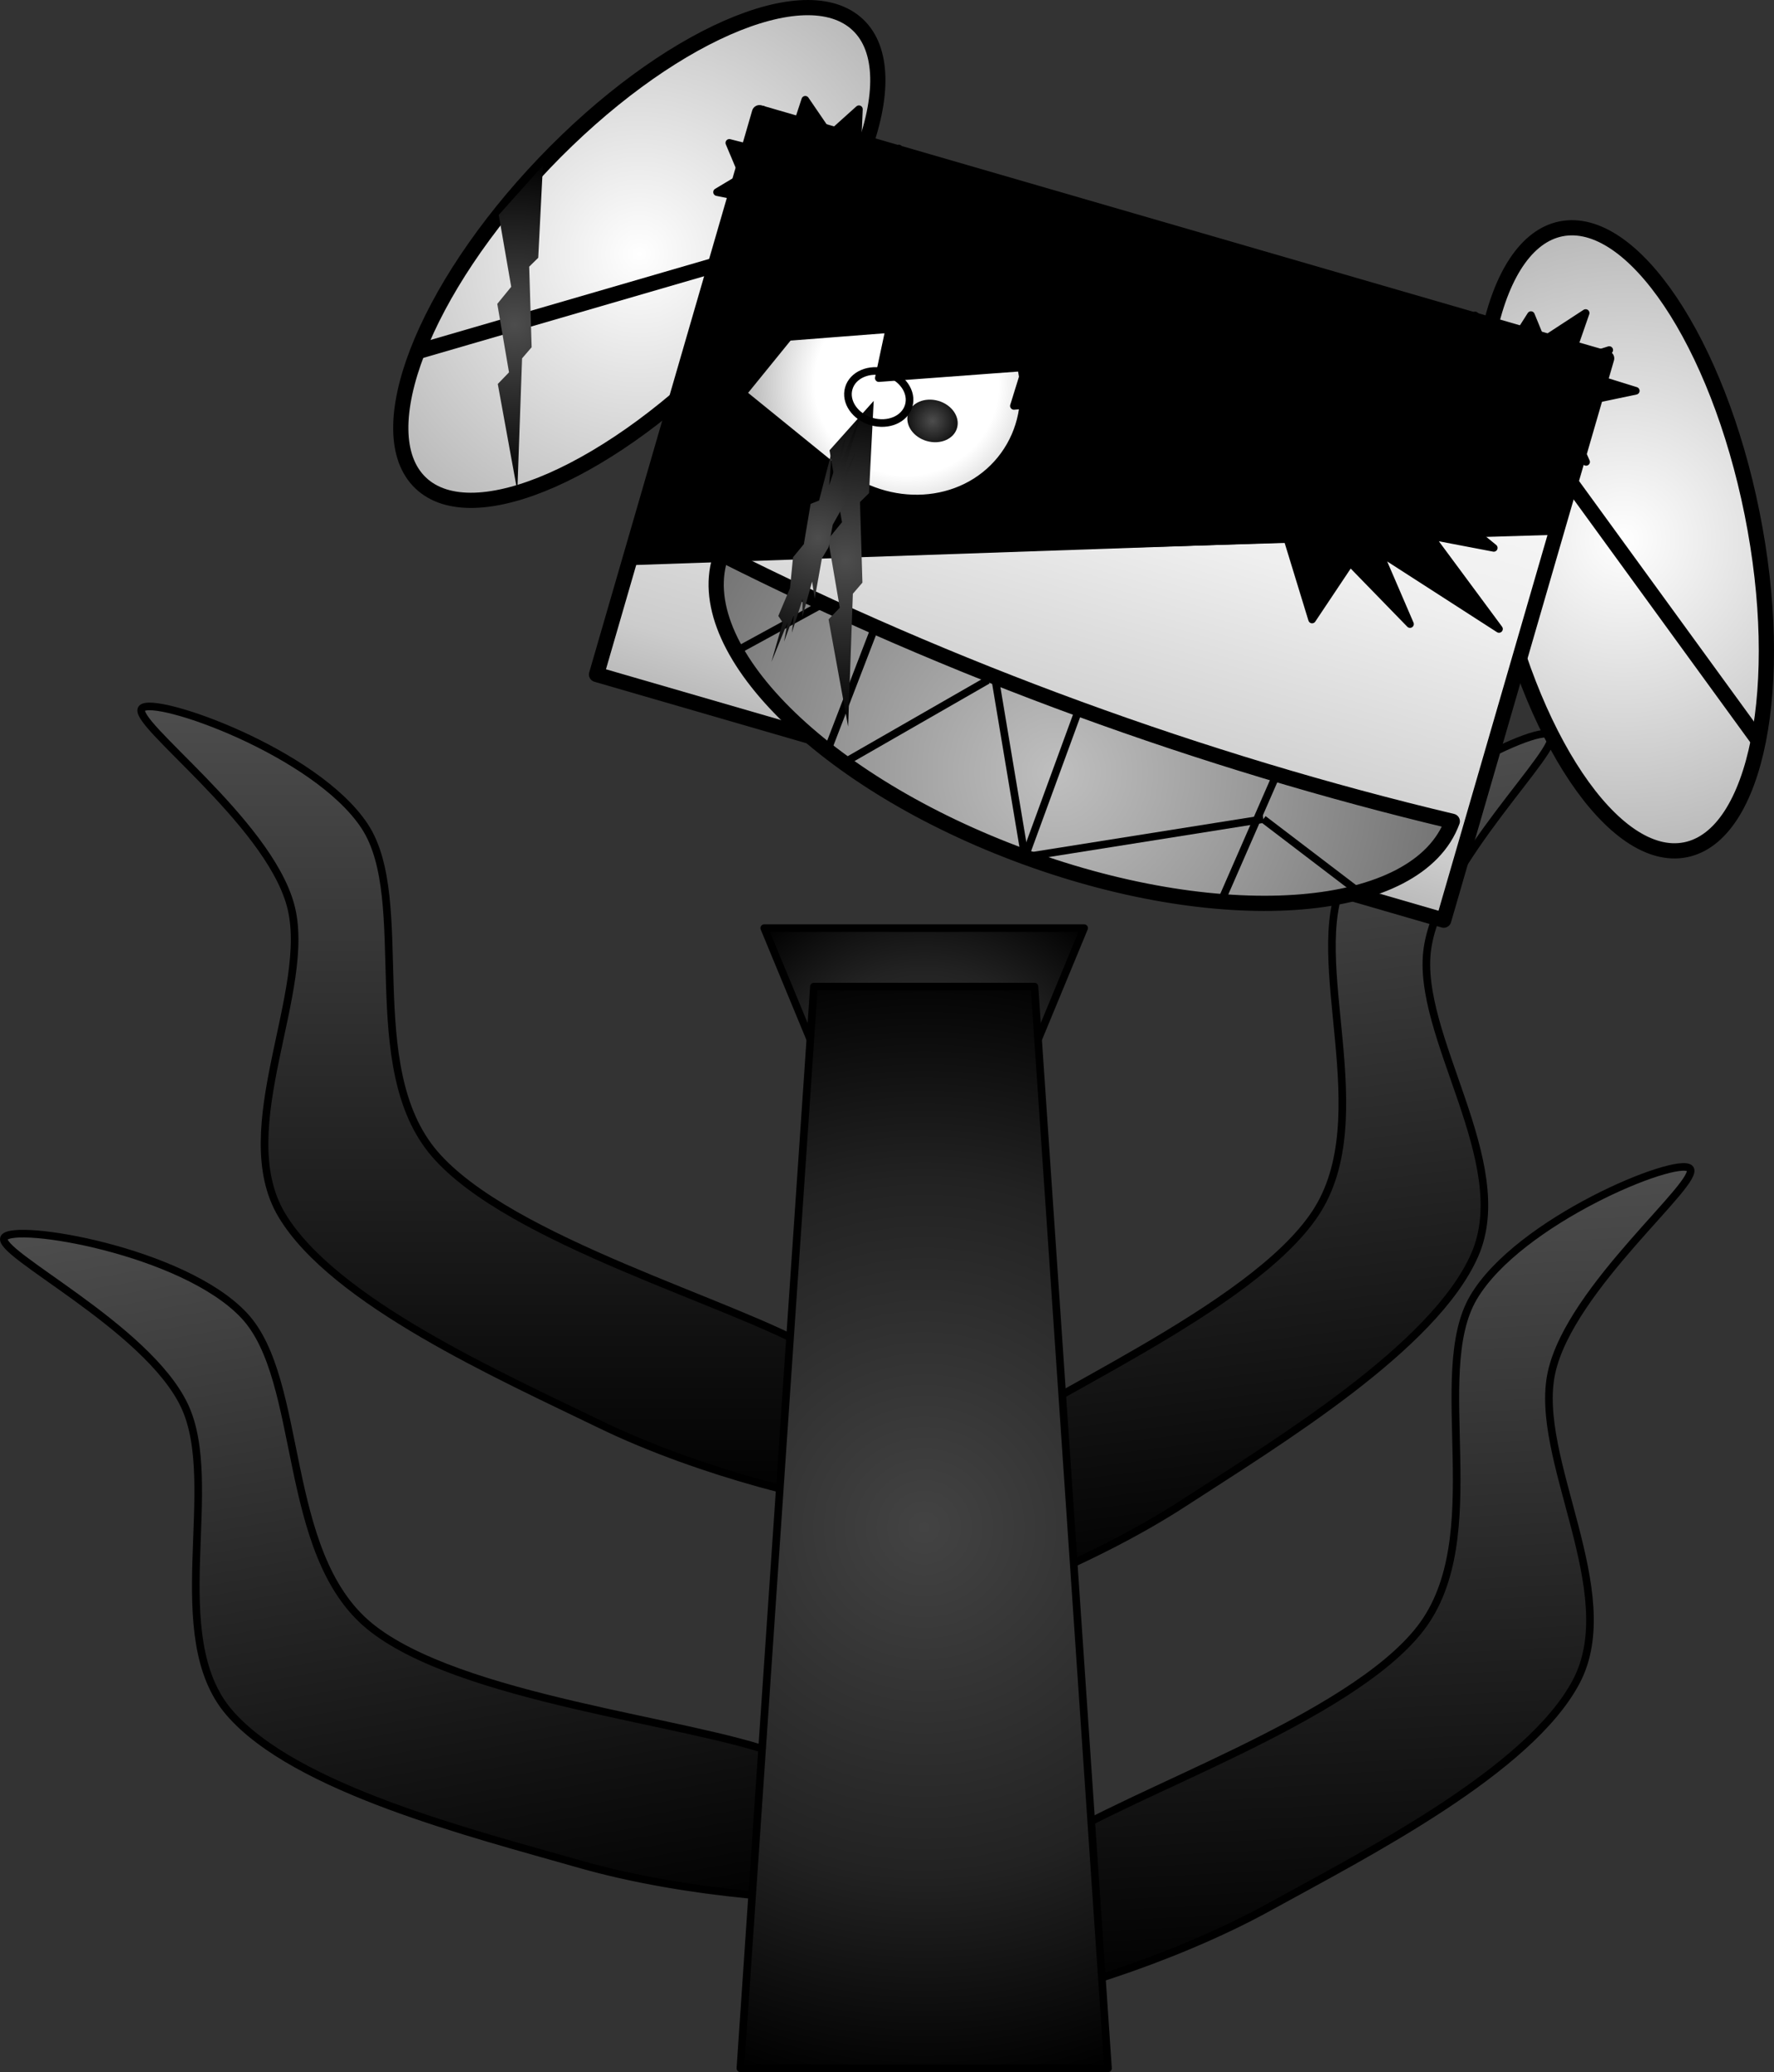 <svg version="1.1" xmlns="http://www.w3.org/2000/svg" xmlns:xlink="http://www.w3.org/1999/xlink" width="233.237" height="272.437" viewBox="0,0,233.237,272.437"><rect x="0" y="0" width="233.237" height="272.437" fill="#333333" stroke="none"/><defs><linearGradient x1="341.426" y1="188.506" x2="346.841" y2="293.714" gradientUnits="userSpaceOnUse" id="color-1"><stop offset="0" stop-color="#4d4d4d"/><stop offset="1" stop-color="#000000"/></linearGradient><linearGradient x1="119.589" y1="197.624" x2="137.753" y2="301.39" gradientUnits="userSpaceOnUse" id="color-2"><stop offset="0" stop-color="#4d4d4d"/><stop offset="1" stop-color="#000000"/></linearGradient><linearGradient x1="323.079" y1="131.486" x2="336.185" y2="236.02" gradientUnits="userSpaceOnUse" id="color-3"><stop offset="0" stop-color="#4d4d4d"/><stop offset="1" stop-color="#000000"/></linearGradient><linearGradient x1="137.732" y1="128.013" x2="137.732" y2="233.358" gradientUnits="userSpaceOnUse" id="color-4"><stop offset="0" stop-color="#4d4d4d"/><stop offset="1" stop-color="#000000"/></linearGradient><radialGradient cx="332.585" cy="106.042" r="45.076" fx="332.585" fy="106.042" gradientUnits="userSpaceOnUse" id="color-5"><stop offset="0" stop-color="#ffffff"/><stop offset="1" stop-color="#b3b3b3"/></radialGradient><radialGradient cx="203.231" cy="68.525" r="45.076" fx="203.231" fy="68.525" gradientUnits="userSpaceOnUse" id="color-6"><stop offset="0" stop-color="#ffffff"/><stop offset="1" stop-color="#b3b3b3"/></radialGradient><radialGradient cx="240.681" cy="182.572" r="32.985" fx="240.681" fy="182.572" gradientUnits="userSpaceOnUse" id="color-7"><stop offset="0" stop-color="#434343"/><stop offset="0.61" stop-color="#222222"/><stop offset="1" stop-color="#000000"/></radialGradient><radialGradient cx="240.681" cy="235.96" r="75.106" fx="240.681" fy="235.96" gradientUnits="userSpaceOnUse" id="color-8"><stop offset="0" stop-color="#434343"/><stop offset="0.61" stop-color="#222222"/><stop offset="1" stop-color="#000000"/></radialGradient><linearGradient x1="219.025" y1="49.949" x2="197.603" y2="123.811" gradientUnits="userSpaceOnUse" id="color-9"><stop offset="0" stop-color="#ffffff"/><stop offset="0.49" stop-color="#efefef"/><stop offset="0.9" stop-color="#cccccc"/><stop offset="1" stop-color="#b9b9b9"/><stop offset="1" stop-color="#737373"/></linearGradient><radialGradient cx="238.39" cy="85.542" r="21.604" fx="238.39" fy="85.542" gradientUnits="userSpaceOnUse" id="color-10"><stop offset="0" stop-color="#ffffff"/><stop offset="0.56" stop-color="#ffffff"/><stop offset="1" stop-color="#b3b3b3"/></radialGradient><radialGradient cx="186.839" cy="77.83" r="21.886" fx="186.839" fy="77.83" gradientUnits="userSpaceOnUse" id="color-11"><stop offset="0" stop-color="#4d4d4d"/><stop offset="1" stop-color="#000000"/></radialGradient><radialGradient cx="258" cy="136.678" r="52.508" fx="258" fy="136.678" gradientUnits="userSpaceOnUse" id="color-12"><stop offset="0" stop-color="#bfbfbf"/><stop offset="1" stop-color="#737373"/></radialGradient><radialGradient cx="230.329" cy="108.778" r="21.886" fx="230.329" fy="108.778" gradientUnits="userSpaceOnUse" id="color-13"><stop offset="0" stop-color="#4d4d4d"/><stop offset="1" stop-color="#000000"/></radialGradient><radialGradient cx="226.699" cy="105.884" r="17.504" fx="226.699" fy="105.884" gradientUnits="userSpaceOnUse" id="color-14"><stop offset="0" stop-color="#4d4d4d"/><stop offset="1" stop-color="#000000"/></radialGradient><radialGradient cx="241.776" cy="90.477" r="4.339" fx="241.776" fy="90.477" gradientUnits="userSpaceOnUse" id="color-15"><stop offset="0" stop-color="#4d4d4d"/><stop offset="1" stop-color="#000000"/></radialGradient></defs><g transform="translate(-119.173,-35.134)"><g data-paper-data="{&quot;isPaintingLayer&quot;:true}" fill-rule="evenodd" stroke-miterlimit="10" stroke-dasharray="" stroke-dashoffset="0" style="mix-blend-mode: normal"><path d="M245.33,289.728c1.352,-3.52 1.928,-5.37 12.027,-12.119c10.099,-6.749 39.311,-16.398 48.565,-28.375c9.255,-11.976 1.061,-33.405 6.963,-43.484c5.902,-10.079 26.737,-18.627 28.45,-16.99c1.713,1.637 -15.682,15.565 -18.17,26.81c-2.488,11.245 9.443,28.936 3.242,40.66c-6.201,11.724 -27.588,22.599 -40.449,29.682c-12.861,7.083 -29.944,12.179 -36.716,12.815c-6.772,0.636 -5.266,-5.48 -3.914,-8.999z" fill="url(#color-1)" stroke="none" stroke-width="1" stroke-linecap="square" stroke-linejoin="miter"/><path d="M245.33,289.728c1.352,-3.52 1.928,-5.37 12.027,-12.119c10.099,-6.749 39.311,-16.398 48.565,-28.375c9.255,-11.976 1.061,-33.405 6.963,-43.484c5.902,-10.079 26.737,-18.627 28.45,-16.99c1.713,1.637 -15.682,15.565 -18.17,26.81c-2.488,11.245 9.443,28.936 3.242,40.66c-6.201,11.724 -27.588,22.599 -40.449,29.682c-12.861,7.083 -29.944,12.179 -36.716,12.815c-6.772,0.636 -5.266,-5.48 -3.914,-8.999z" fill="none" stroke="#000000" stroke-width="1" stroke-linecap="butt" stroke-linejoin="round"/><path d="M235.82,274.886c2.102,3.13 4.933,8.756 -1.81,9.645c-6.743,0.889 -24.532,-0.273 -38.647,-4.312c-14.115,-4.039 -37.387,-9.875 -46.044,-19.922c-8.657,-10.047 -0.968,-29.951 -5.899,-40.359c-4.931,-10.408 -24.992,-20.11 -23.686,-22.087c1.306,-1.977 23.52,1.713 31.52,10.223c7.999,8.51 4.786,31.225 16.477,40.838c11.69,9.613 42.317,12.51 53.665,16.839c11.348,4.329 12.322,6.004 14.424,9.134z" fill="url(#color-2)" stroke="none" stroke-width="1" stroke-linecap="square" stroke-linejoin="miter"/><path d="M235.82,274.886c2.102,3.13 4.933,8.756 -1.81,9.645c-6.743,0.889 -24.532,-0.273 -38.647,-4.312c-14.115,-4.039 -37.387,-9.875 -46.044,-19.922c-8.657,-10.047 -0.968,-29.951 -5.899,-40.359c-4.931,-10.408 -24.992,-20.11 -23.686,-22.087c1.306,-1.977 23.52,1.713 31.52,10.223c7.999,8.51 4.786,31.225 16.477,40.838c11.69,9.613 42.317,12.51 53.665,16.839c11.348,4.329 12.322,6.004 14.424,9.134z" fill="none" stroke="#000000" stroke-width="1" stroke-linecap="butt" stroke-linejoin="round"/><path d="M234.65,239.478c1.091,-3.609 1.53,-5.497 11.108,-12.968c9.578,-7.471 38.006,-19.234 46.359,-31.856c8.353,-12.623 -1.388,-33.395 3.76,-43.879c5.149,-10.485 25.302,-20.536 27.131,-19.029c1.829,1.507 -14.501,16.673 -16.158,28.07c-1.658,11.398 11.537,28.168 6.211,40.315c-5.326,12.147 -25.86,24.56 -38.168,32.566c-12.308,8.006 -28.973,14.34 -35.68,15.47c-6.707,1.13 -5.653,-5.08 -4.562,-8.689z" fill="url(#color-3)" stroke="none" stroke-width="1" stroke-linecap="square" stroke-linejoin="miter"/><path d="M234.65,239.478c1.091,-3.609 1.53,-5.497 11.108,-12.968c9.578,-7.471 38.006,-19.234 46.359,-31.856c8.353,-12.623 -1.388,-33.395 3.76,-43.879c5.149,-10.485 25.302,-20.536 27.131,-19.029c1.829,1.507 -14.501,16.673 -16.158,28.07c-1.658,11.398 11.537,28.168 6.211,40.315c-5.326,12.147 -25.86,24.56 -38.168,32.566c-12.308,8.006 -28.973,14.34 -35.68,15.47c-6.707,1.13 -5.653,-5.08 -4.562,-8.689z" fill="none" stroke="#000000" stroke-width="1" stroke-linecap="butt" stroke-linejoin="round"/><path d="M238.902,224.159c1.531,3.446 3.349,9.476 -3.446,9.189c-6.795,-0.287 -24.118,-4.499 -37.325,-10.911c-13.207,-6.412 -35.125,-16.174 -41.92,-27.563c-6.795,-11.389 4.211,-29.67 1.148,-40.772c-3.063,-11.102 -21.15,-24.118 -19.523,-25.841c1.627,-1.723 22.873,5.743 29.285,15.505c6.412,9.762 -0.669,31.583 9.189,43.068c9.858,11.485 39.527,19.62 49.959,25.841c10.432,6.221 11.102,8.039 12.633,11.485z" fill="url(#color-4)" stroke="none" stroke-width="1" stroke-linecap="square" stroke-linejoin="miter"/><path d="M238.902,224.159c1.531,3.446 3.349,9.476 -3.446,9.189c-6.795,-0.287 -24.118,-4.499 -37.325,-10.911c-13.207,-6.412 -35.125,-16.174 -41.92,-27.563c-6.795,-11.389 4.211,-29.67 1.148,-40.772c-3.063,-11.102 -21.15,-24.118 -19.523,-25.841c1.627,-1.723 22.873,5.743 29.285,15.505c6.412,9.762 -0.669,31.583 9.189,43.068c9.858,11.485 39.527,19.62 49.959,25.841c10.432,6.221 11.102,8.039 12.633,11.485z" fill="none" stroke="#000000" stroke-width="1" stroke-linecap="butt" stroke-linejoin="round"/><path d="M340.774,146.86v0c-9.359,1.876 -20.612,-14.879 -25.134,-37.422v0c-2.172,-10.826 -2.469,-21.566 -0.827,-29.857c1.642,-8.292 5.09,-13.456 9.584,-14.357v0c9.359,-1.876 20.612,14.879 25.134,37.422v0c4.522,22.543 0.602,42.338 -8.757,44.214z" fill="url(#color-5)" stroke="none" stroke-width="1" stroke-linecap="square" stroke-linejoin="miter"/><path d="M340.774,146.86v0c-9.359,1.876 -20.612,-14.879 -25.134,-37.422v0c-2.172,-10.826 -2.469,-21.566 -0.827,-29.857c1.642,-8.292 5.09,-13.456 9.584,-14.357v0c9.359,-1.876 20.612,14.879 25.134,37.422v0c4.522,22.543 0.602,42.338 -8.757,44.214z" fill="none" stroke="#000000" stroke-width="2" stroke-linecap="butt" stroke-linejoin="round"/><path d="M323.472,95.529l26.886,36.974" fill-opacity="0" fill="#000000" stroke="none" stroke-width="1" stroke-linecap="square" stroke-linejoin="miter"/><path d="M323.472,95.529l26.886,36.974" fill="none" stroke="#000000" stroke-width="2" stroke-linecap="butt" stroke-linejoin="round"/><path d="M190.732,56.59v0c15.882,-16.625 34.353,-24.759 41.256,-18.167v0c3.315,3.166 3.464,9.373 0.415,17.257c-3.049,7.884 -9.047,16.798 -16.674,24.782v0c-15.882,16.625 -34.353,24.759 -41.256,18.167v0c-6.903,-6.592 0.376,-25.413 16.259,-42.038z" fill="url(#color-6)" stroke="none" stroke-width="1" stroke-linecap="square" stroke-linejoin="miter"/><path d="M190.732,56.59v0c15.882,-16.625 34.353,-24.759 41.256,-18.167v0c3.315,3.166 3.464,9.373 0.415,17.257c-3.049,7.884 -9.047,16.798 -16.674,24.782v0c-15.882,16.625 -34.353,24.759 -41.256,18.167v0c-6.903,-6.592 0.376,-25.413 16.259,-42.038z" fill="none" stroke="#000000" stroke-width="2" stroke-linecap="butt" stroke-linejoin="round"/><path d="M174.058,81.371l39.157,-11.387" fill-opacity="0" fill="#000000" stroke="none" stroke-width="1" stroke-linecap="square" stroke-linejoin="miter"/><path d="M174.058,81.371l39.157,-11.387" fill="none" stroke="#000000" stroke-width="2" stroke-linecap="butt" stroke-linejoin="round"/><path d="M261.71,157.159l-21.029,50.826l-21.029,-50.826z" fill="url(#color-7)" stroke="none" stroke-width="1" stroke-linecap="square" stroke-linejoin="miter"/><path d="M261.71,157.159l-21.029,50.826l-21.029,-50.826z" fill="none" stroke="#000000" stroke-width="1" stroke-linecap="butt" stroke-linejoin="round"/><path d="M264.848,307.071h-48.333l9.667,-142.223h29z" fill="url(#color-8)" stroke="none" stroke-width="1" stroke-linecap="square" stroke-linejoin="miter"/><path d="M264.848,307.071h-48.333l9.667,-142.223h29z" fill="none" stroke="#000000" stroke-width="1" stroke-linecap="butt" stroke-linejoin="round"/><path d="M219.025,49.949l111.382,32.304l-21.422,73.862l-111.382,-32.304z" fill="url(#color-9)" stroke="none" stroke-width="1" stroke-linecap="square" stroke-linejoin="miter"/><path d="M219.025,49.949l111.382,32.304l-21.422,73.862l-111.382,-32.304z" fill="none" stroke="#000000" stroke-width="2" stroke-linecap="butt" stroke-linejoin="round"/><path d="M201.802,108.951l121.928,-4.214" fill-opacity="0" fill="#000000" stroke="none" stroke-width="1" stroke-linecap="square" stroke-linejoin="miter"/><path d="M201.802,108.951l121.928,-4.214" fill="none" stroke="#000000" stroke-width="1" stroke-linecap="butt" stroke-linejoin="round"/><path d="M219.357,50.125l110.879,32.158l-6.512,22.455l-110.879,-32.158z" fill="#000000" stroke="none" stroke-width="1" stroke-linecap="square" stroke-linejoin="miter"/><path d="M219.357,50.125l110.879,32.158l-6.512,22.455l-110.879,-32.158z" fill="none" stroke="#000000" stroke-width="1" stroke-linecap="butt" stroke-linejoin="round"/><path d="M207.916,89.573l115.275,-3.455l0.561,18.829l-115.275,3.455z" fill="#000000" stroke="none" stroke-width="1" stroke-linecap="square" stroke-linejoin="miter"/><path d="M207.916,89.573l115.275,-3.455l0.561,18.829l-115.275,3.455z" fill="none" stroke="#000000" stroke-width="1" stroke-linecap="butt" stroke-linejoin="round"/><path d="M219.004,50.023l56.849,16.488l-11.58,39.929l-56.849,-16.488z" fill="#000000" stroke="none" stroke-width="1" stroke-linecap="square" stroke-linejoin="miter"/><path d="M219.004,50.023l56.849,16.488l-11.58,39.929l-56.849,-16.488z" fill="none" stroke="#000000" stroke-width="1" stroke-linecap="butt" stroke-linejoin="round"/><path d="M202.199,108.724l6.405,-22.352l4.785,19.665z" fill="#000000" stroke="none" stroke-width="1" stroke-linecap="square" stroke-linejoin="miter"/><path d="M202.199,108.724l6.405,-22.352l4.785,19.665z" fill="none" stroke="#000000" stroke-width="1" stroke-linecap="butt" stroke-linejoin="round"/><path d="M202.746,106.811l6.87,-0.241l0.067,1.875l-6.87,0.241z" fill="#000000" stroke="none" stroke-width="1" stroke-linecap="square" stroke-linejoin="miter"/><path d="M202.746,106.811l6.87,-0.241l0.067,1.875l-6.87,0.241z" fill="none" stroke="#000000" stroke-width="1" stroke-linecap="butt" stroke-linejoin="round"/><path d="M250.744,95.567v0c-5.088,6.265 -14.743,6.855 -21.565,1.318v0c-4.117,-3.342 -8.235,-6.684 -12.352,-10.027c3.071,-3.781 6.141,-7.563 9.212,-11.344c5.088,-6.265 14.743,-6.855 21.565,-1.318v0c6.822,5.538 8.228,15.106 3.14,21.371z" fill="url(#color-10)" stroke="none" stroke-width="1" stroke-linecap="square" stroke-linejoin="miter"/><path d="M250.744,95.567v0c-5.088,6.265 -14.743,6.855 -21.565,1.318v0c-4.117,-3.342 -8.235,-6.684 -12.352,-10.027c3.071,-3.781 6.141,-7.563 9.212,-11.344c5.088,-6.265 14.743,-6.855 21.565,-1.318v0c6.822,5.538 8.228,15.106 3.14,21.371z" fill="none" stroke="#000000" stroke-width="1" stroke-linecap="butt" stroke-linejoin="round"/><path d="M221.127,59.766l18.533,6.323l-1.376,4.082l18.585,2.886l-1.078,4.4l27.412,8.302l-30.726,2.743l1.578,-5.093l-19.34,1.438l1.376,-6.443l-20.364,1.579z" fill="#000000" stroke="none" stroke-width="1" stroke-linecap="square" stroke-linejoin="miter"/><path d="M221.127,59.766l18.533,6.323l-1.376,4.082l18.585,2.886l-1.078,4.4l27.412,8.302l-30.726,2.743l1.578,-5.093l-19.34,1.438l1.376,-6.443l-20.364,1.579z" fill="none" stroke="#000000" stroke-width="1" stroke-linecap="butt" stroke-linejoin="round"/><path d="M190.552,56.896l-0.614,12.13l-1.189,1.17l0.322,10.592l-1.258,1.463l-0.623,17.463l-2.57,-14.095l1.475,-1.529l-1.54,-9.003l1.83,-2.243l-1.639,-9.45z" fill="url(#color-11)" stroke="none" stroke-width="1" stroke-linecap="square" stroke-linejoin="miter"/><path d="M239.033,118.654l-1.671,13.193" fill-opacity="0" fill="#000000" stroke="none" stroke-width="1" stroke-linecap="square" stroke-linejoin="miter"/><path d="M258.687,122.859l-2.833,14.978" fill-opacity="0" fill="#000000" stroke="none" stroke-width="1" stroke-linecap="square" stroke-linejoin="miter"/><path d="M279.686,126.154l-2.117,12.319" fill-opacity="0" fill="#000000" stroke="none" stroke-width="1" stroke-linecap="square" stroke-linejoin="miter"/><path d="M226.412,124.205l11.525,-1.313" fill-opacity="0" fill="#000000" stroke="none" stroke-width="1" stroke-linecap="square" stroke-linejoin="miter"/><path d="M237.937,122.885l17.918,14.952" fill-opacity="0" fill="#000000" stroke="none" stroke-width="1" stroke-linecap="square" stroke-linejoin="miter"/><path d="M267.635,123.941l-11.784,13.893" fill-opacity="0" fill="#000000" stroke="none" stroke-width="1" stroke-linecap="square" stroke-linejoin="miter"/><path d="M275.823,139.47l-8.126,-14.467" fill-opacity="0" fill="#000000" stroke="none" stroke-width="1" stroke-linecap="square" stroke-linejoin="miter"/><path d="M285.206,126.895l4.991,8.458" fill-opacity="0" fill="#000000" stroke="none" stroke-width="1" stroke-linecap="square" stroke-linejoin="miter"/><path d="M214.024,107.996c30.172,15.233 63.202,27.307 96.088,35.123v0c-4.495,12.289 -29.648,14.388 -56.182,4.689c-26.534,-9.699 -44.4,-27.523 -39.906,-39.812v0z" data-paper-data="{&quot;index&quot;:null}" fill="url(#color-12)" stroke="none" stroke-width="1" stroke-linecap="square" stroke-linejoin="miter"/><path d="M214.024,107.996c30.172,15.233 63.202,27.307 96.088,35.123v0c-4.495,12.289 -29.648,14.388 -56.182,4.689c-26.534,-9.699 -44.4,-27.523 -39.906,-39.812v0z" data-paper-data="{&quot;index&quot;:null}" fill="none" stroke="#000000" stroke-width="2" stroke-linecap="butt" stroke-linejoin="round"/><path d="M286.938,137.121l-7.24,16.575" data-paper-data="{&quot;index&quot;:null}" fill="none" stroke="#000000" stroke-width="1" stroke-linecap="butt" stroke-linejoin="round"/><path d="M253.923,147.808l7.127,-19.47" data-paper-data="{&quot;index&quot;:null}" fill="none" stroke="#000000" stroke-width="1" stroke-linecap="butt" stroke-linejoin="round"/><path d="M234.224,117.557l-6.11,15.865" data-paper-data="{&quot;index&quot;:null}" fill="none" stroke="#000000" stroke-width="1" stroke-linecap="butt" stroke-linejoin="round"/><path d="M297.814,152.398l-12.548,-9.564" data-paper-data="{&quot;index&quot;:null}" fill="none" stroke="#000000" stroke-width="1" stroke-linecap="butt" stroke-linejoin="round"/><path d="M253.922,147.809l31.349,-4.981" data-paper-data="{&quot;index&quot;:null}" fill="none" stroke="#000000" stroke-width="1" stroke-linecap="butt" stroke-linejoin="round"/><path d="M249.843,123.369l4.086,24.439" data-paper-data="{&quot;index&quot;:null}" fill="none" stroke="#000000" stroke-width="1" stroke-linecap="butt" stroke-linejoin="round"/><path d="M249.031,124.565l-19.572,11.238" data-paper-data="{&quot;index&quot;:null}" fill="none" stroke="#000000" stroke-width="1" stroke-linecap="butt" stroke-linejoin="round"/><path d="M227.26,114.576l-11.723,6.403" data-paper-data="{&quot;index&quot;:null}" fill="none" stroke="#000000" stroke-width="1" stroke-linecap="butt" stroke-linejoin="round"/><path d="M234.042,87.844l-0.614,12.13l-1.189,1.17l0.322,10.592l-1.258,1.463l-0.623,17.463l-2.57,-14.095l1.475,-1.529l-1.54,-9.003l1.83,-2.243l-1.639,-9.45z" fill="url(#color-13)" stroke="none" stroke-width="1" stroke-linecap="square" stroke-linejoin="miter"/><path d="M229.729,95.97l2.661,-6.484l-2.64,8.888l1.918,-3.797l-1.854,5.077l1.078,0.502l-2.231,3.96l-0.566,2.991l-0.865,1.454l-0.945,5.277l-0.343,-2.242l-1.285,4.674l0.044,-2.385l-1.422,4.445l0.282,-2.378l-1.3,3.537l0.456,-2.52l-2.118,5.193l1.478,-5.186l-0.576,-0.86l1.54,-3.656l0.394,-4.052l1.425,-1.734l0.888,-5.294l1.111,-0.435l1.686,-6.516l-0.357,4.504l2.263,-6.855z" fill="url(#color-14)" stroke="none" stroke-width="1" stroke-linecap="square" stroke-linejoin="miter"/><path d="M238.553,89.542v0c0.423,-1.458 2.209,-2.222 3.989,-1.706v0c1.78,0.516 2.88,2.117 2.457,3.575v0c-0.423,1.458 -2.209,2.222 -3.989,1.706v0c-1.78,-0.516 -2.88,-2.117 -2.457,-3.575z" fill="url(#color-15)" stroke="none" stroke-width="1" stroke-linecap="square" stroke-linejoin="miter"/><path d="M230.767,86.188v0c0.517,-1.783 2.701,-2.717 4.877,-2.085v0c2.176,0.631 3.521,2.588 3.004,4.371v0c-0.517,1.783 -2.701,2.717 -4.877,2.085v0c-2.176,-0.631 -3.521,-2.588 -3.004,-4.371z" fill="none" stroke="#000000" stroke-width="1" stroke-linecap="butt" stroke-linejoin="round"/><path d="M307.185,105.568l9.07,12.26l-15.808,-10.184l4.107,9.542l-7.871,-8.091l-5.003,7.492l-3.512,-11.467l-6.398,-1.309l-1.135,-4.511l-11.47,-1.956l7.367,-4.063l-8.659,-4.675l6.467,-1.633l-7.564,-5.764l5.652,-0.066l-5.452,-5.696l5.462,0.964l-7.307,-9.733l9.433,5.531l4.315,-4.478l4.982,7.172l9.916,-0.675l0.034,7.971l11.709,1.565l-2.515,6.95l12.425,5.826l-11.294,1.284l11.432,9.346z" fill="#000000" stroke="none" stroke-width="1" stroke-linecap="square" stroke-linejoin="miter"/><path d="M307.185,105.568l9.07,12.26l-15.808,-10.184l4.107,9.542l-7.871,-8.091l-5.003,7.492l-3.512,-11.467l-6.398,-1.309l-1.135,-4.511l-11.47,-1.956l7.367,-4.063l-8.659,-4.675l6.467,-1.633l-7.564,-5.764l5.652,-0.066l-5.452,-5.696l5.462,0.964l-7.307,-9.733l9.433,5.531l4.315,-4.478l4.982,7.172l9.916,-0.675l0.034,7.971l11.709,1.565l-2.515,6.95l12.425,5.826l-11.294,1.284l11.432,9.346z" fill="none" stroke="#000000" stroke-width="1" stroke-linecap="butt" stroke-linejoin="round"/><path d="M321.884,80.049l5.762,-3.761l-2.277,6.568l5.38,-1.699l-3.231,3.267l6.721,2.091l-6.898,1.449l1.032,2.661l-2.788,0.467l2.121,4.771l-5.057,-3.071l-0.62,3.599l-3.096,-2.693l-1.708,3.142l-1.76,-2.352l-2.301,2.263l-0.988,-2.272l-4.542,3.03l0.98,-3.92l-4.419,-1.801l3.469,-2.065l-3.477,-4.128l5.525,-0.005l-2.465,-4.871l5.59,1.054l0.277,-5.165l4.318,4.702l3.022,-4.747z" fill="#000000" stroke="none" stroke-width="1" stroke-linecap="square" stroke-linejoin="miter"/><path d="M321.884,80.049l5.762,-3.761l-2.277,6.568l5.38,-1.699l-3.231,3.267l6.721,2.091l-6.898,1.449l1.032,2.661l-2.788,0.467l2.121,4.771l-5.057,-3.071l-0.62,3.599l-3.096,-2.693l-1.708,3.142l-1.76,-2.352l-2.301,2.263l-0.988,-2.272l-4.542,3.03l0.98,-3.92l-4.419,-1.801l3.469,-2.065l-3.477,-4.128l5.525,-0.005l-2.465,-4.871l5.59,1.054l0.277,-5.165l4.318,4.702l3.022,-4.747z" fill="none" stroke="#000000" stroke-width="1" stroke-linecap="butt" stroke-linejoin="round"/><path d="M235.869,58.126l6.734,1.415l-6.254,3.034l5.006,2.603l-4.595,0.025l3.274,6.231l-5.902,-3.853l-1.152,2.612l-2.302,-1.641l-1.874,4.874l-1.405,-5.747l-2.983,2.106l-0.285,-4.093l-3.429,1.013l0.419,-2.908l-3.227,-0.027l0.908,-2.305l-5.355,-1.069l3.464,-2.079l-1.851,-4.398l3.914,0.993l0.46,-5.377l3.911,3.903l1.701,-5.188l3.207,4.698l3.847,-3.456l-0.271,6.378l5.494,-1.22z" fill="#000000" stroke="none" stroke-width="1" stroke-linecap="square" stroke-linejoin="miter"/><path d="M235.869,58.126l6.734,1.415l-6.254,3.034l5.006,2.603l-4.595,0.025l3.274,6.231l-5.902,-3.853l-1.152,2.612l-2.302,-1.641l-1.874,4.874l-1.405,-5.747l-2.983,2.106l-0.285,-4.093l-3.429,1.013l0.419,-2.908l-3.227,-0.027l0.908,-2.305l-5.355,-1.069l3.464,-2.079l-1.851,-4.398l3.914,0.993l0.46,-5.377l3.911,3.903l1.701,-5.188l3.207,4.698l3.847,-3.456l-0.271,6.378l5.494,-1.22z" fill="none" stroke="#000000" stroke-width="1" stroke-linecap="butt" stroke-linejoin="round"/></g></g></svg>